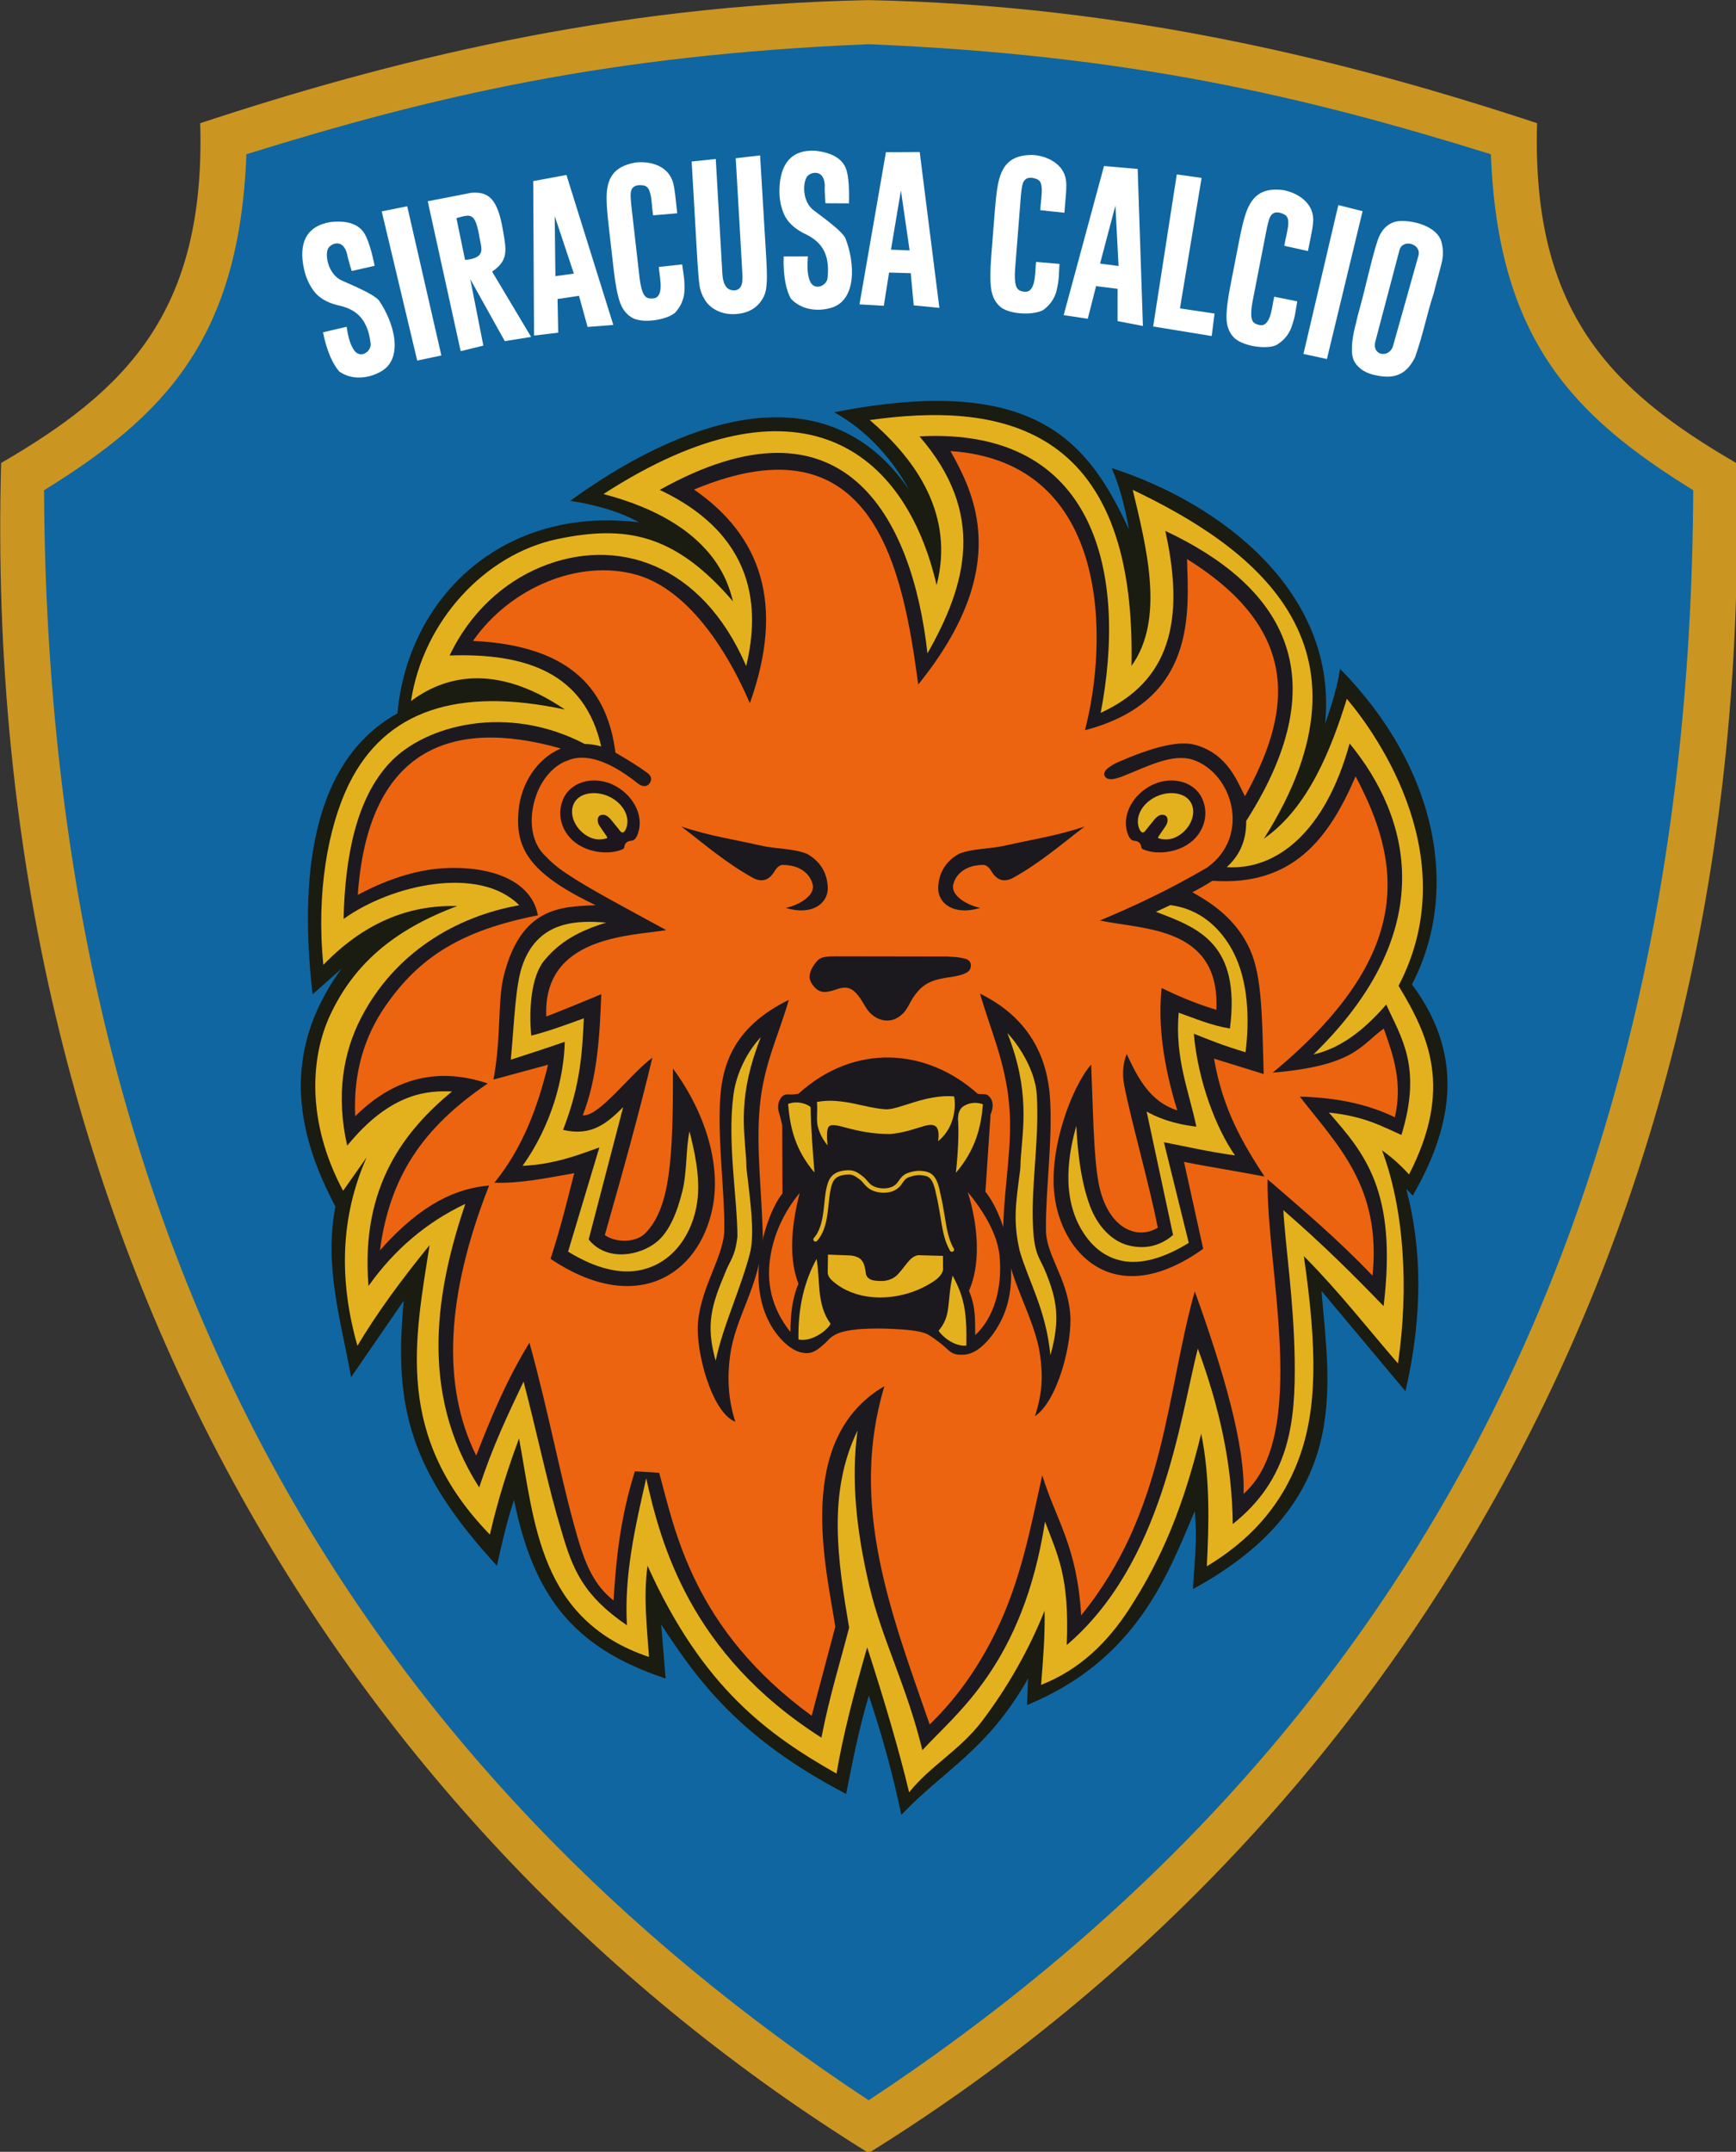 <?xml version="1.0" encoding="UTF-8" standalone="no"?>
<!-- Created with Inkscape (http://www.inkscape.org/) -->

<svg
   xmlns:dc="http://purl.org/dc/elements/1.1/"
   xmlns:cc="http://creativecommons.org/ns#"
   xmlns:rdf="http://www.w3.org/1999/02/22-rdf-syntax-ns#"
   xmlns:svg="http://www.w3.org/2000/svg"
   xmlns="http://www.w3.org/2000/svg"
   xmlns:sodipodi="http://sodipodi.sourceforge.net/DTD/sodipodi-0.dtd"
   xmlns:inkscape="http://www.inkscape.org/namespaces/inkscape"
   id="svg2"
   version="1.1"
   inkscape:version="0.91 r13725"
   width="322.814"
   height="400"
   viewBox="0 0 322.814 400"
   sodipodi:docname="siracusa calcio.svg">
  <rect x="0" y="0" width="322.814" height="400" fill="#333333" stroke="none"/>
  <defs
     id="defs6" />
  <sodipodi:namedview
     pagecolor="#ffffff"
     bordercolor="#666666"
     borderopacity="1"
     objecttolerance="10"
     gridtolerance="10"
     guidetolerance="10"
     inkscape:pageopacity="0"
     inkscape:pageshadow="2"
     inkscape:window-width="1600"
     inkscape:window-height="838"
     id="namedview4"
     showgrid="false"
     inkscape:zoom="1.6575"
     inkscape:cx="161.40691"
     inkscape:cy="200"
     inkscape:window-x="-8"
     inkscape:window-y="-8"
     inkscape:window-maximized="1"
     inkscape:current-layer="svg2"
     showguides="false"
     fit-margin-top="0"
     fit-margin-left="0"
     fit-margin-right="0"
     fit-margin-bottom="0" />
  <g
     id="g4457"
     transform="matrix(0.4,0,0,0.4,-78.073,-40.18)">
    <path
       sodipodi:nodetypes="ccccccc"
       inkscape:connector-curvature="0"
       id="path4259"
       d="m 195.71,315.598 c 57.912,-33.612 95.141,-69.941 92.545,-157.898 85.895,-28.359 190.023,-54.86 310.745,-57.2 120.722,2.34 224.85,28.84 310.745,57.2 -2.596,87.957 34.632,124.286 92.545,157.898 C 1012.537,680.555 838.135,952.689 599,1101 359.866,952.689 185.463,680.555 195.71,315.598 Z"
       style="fill:#cb9521;fill-opacity:1;fill-rule:evenodd;stroke:none;stroke-width:1px;stroke-linecap:butt;stroke-linejoin:miter;stroke-opacity:1" />
    <path
       style="fill:#1066a1;fill-opacity:1;fill-rule:evenodd;stroke:none;stroke-width:1px;stroke-linecap:butt;stroke-linejoin:miter;stroke-opacity:1"
       d="M 982.334,328.274 C 926.893,293.988 891.525,258.488 888.268,172.128 801.363,145.114 720.153,126.002 599,121 477.847,126.002 396.637,145.114 309.733,172.128 306.475,258.488 271.107,293.988 215.666,328.274 217.177,689.106 368.764,924.63 599,1076.5 829.237,924.63 980.824,689.106 982.334,328.274 Z"
       id="path4373"
       inkscape:connector-curvature="0"
       sodipodi:nodetypes="ccccccc" />
    <path
       style="fill:#1a1b11;fill-opacity:1;fill-rule:evenodd;stroke:none;stroke-width:1;stroke-linecap:butt;stroke-linejoin:miter;stroke-miterlimit:4;stroke-dasharray:none;stroke-opacity:1"
       d="m 340.484,562.553 c -4.71,-41.961 -5.518,-105.748 39.468,-130.562 4.81,-53.568 48.597,-96.581 112.271,-88.806 -9.391,-5.382 -22.356,-8.605 -31.983,-9.97 48.538,-35.277 117.542,-63.782 157.601,-5.073 -7.479,-13.788 -19.491,-27.747 -34.898,-36.089 94.919,-18.641 118.543,14.956 137.085,54.426 -1.861,-10.52 -4.4,-20.191 -8.037,-28.49 50.932,16.322 105.44,58.029 99.179,118.894 3.163,-8.81 5.711,-17.416 6.992,-25.599 45.701,46.528 55.822,103.617 33.401,146.671 26.337,35.149 17.15,68.91 0.379,98.127 l -3.036,-3.155 c 7.287,27.279 7.849,58.674 -0.356,94.054 l -39.035,-46.608 c 3.546,44.224 14.888,97.845 -59.754,138.558 0.447,-10.003 2.22,-22.5 0.824,-36.212 -12.687,29.972 -27.195,69.223 -77.955,90.097 l 0.507,-12.373 c -19.124,33.573 -38.451,41.939 -58.939,63.388 -4.015,-19.226 -9.166,-37.6 -15.116,-55.375 -4.863,16.231 -7.547,30.828 -10.558,45.67 -50.1,-26.132 -69.154,-53.091 -85.982,-78.748 l 2.074,25.107 c -43.27,-14.346 -61.44,-38.65 -70.476,-82.936 -3.253,9.581 -5.645,20.023 -7.945,30.557 -40.364,-44.041 -48.062,-73.469 -43.327,-123.192 l -24.482,35.53 c -4.562,-25.953 -12.664,-51.102 -7.285,-79.314 -15.677,-29.641 -27.701,-68.893 2.908,-110.573 z"
       id="path4375"
       inkscape:connector-curvature="0"
       sodipodi:nodetypes="ccccccccccccccccccccccccccccccc" />
    <path
       style="fill:#e4b11e;fill-opacity:1;fill-rule:evenodd;stroke:none;stroke-width:1px;stroke-linecap:butt;stroke-linejoin:miter;stroke-opacity:1"
       d="m 345.503,548.861 c -3.354,-33.133 2.066,-64.153 12.001,-84.231 16.788,-33.926 50.414,-45.157 100.332,-34.429 -29.3,-19.882 -53.388,-17.552 -71.587,-3.934 5.638,-37.228 34.454,-68.332 68.293,-75.352 31.486,-6.532 54.353,-2.536 81.4,29.02 -2.054,-7.628 -8.153,-36.238 -60.216,-49.893 90.736,-58.661 140.273,-20.864 154.862,42.341 8.444,-32.452 -9.393,-58.296 -31.099,-76.728 58.379,-8.16 124.144,-0.051 121.695,114.272 15.64,-21.767 6.973,-54.926 0.588,-81.839 53.831,25.685 118.686,70.884 60.996,162.077 20.725,-14.383 31.401,-42.023 38.535,-64.973 15.548,18.436 54.492,75.215 24.04,133.376 13.972,23.063 25.496,47.601 4.883,87.649 -3.498,-3.724 -7.257,-7.448 -12.559,-11.172 10.207,27.121 12.581,63.65 7.42,99.049 -14.417,-16.614 -26.934,-32.911 -43.779,-49.93 6.316,43.593 6.235,71.236 -2.374,94.34 -8.442,22.656 -23.533,38.288 -42.723,49.838 0.974,-18.84 1.619,-41.104 -2.614,-61.657 -8.131,33.41 -18.038,57.732 -33.497,81.535 -10.106,15.561 -23.077,28.243 -40.932,35.225 0.93,-11.69 1.885,-23.393 1.618,-34.484 -6.951,17.554 -17.219,35.791 -29.227,51.523 -10.294,13.486 -24.17,20.755 -33.725,32.93 -4.834,-20.135 -11.617,-42.997 -19.518,-67.424 -5.996,20.811 -11.301,40.932 -14.248,58.693 -31.536,-17.901 -62.223,-39.715 -87.863,-96.605 -1.958,14.569 -0.265,28.408 0.685,42.395 -51.206,-17.211 -53.147,-62.652 -60.413,-101.555 -5.039,13.595 -9.74,28.035 -13.557,44.687 -44.337,-45.647 -35.015,-90.046 -28.029,-134.5 -13.195,16.162 -24.642,31.825 -33.541,46.76 -8.715,-30.669 -7.913,-59.939 4.253,-87.537 l -10.916,15.512 c -17.17,-32.169 -15.156,-62.091 -6.008,-81.684 10.782,-23.091 28.967,-39.437 59.083,-50.642 -23.202,-0.681 -43.972,8.369 -62.261,27.344 z"
       id="path4377"
       inkscape:connector-curvature="0"
       sodipodi:nodetypes="csccscccccccccccccsccsccscccccccccccscc" />
    <path
       style="fill:#1c1a1f;fill-opacity:1;fill-rule:evenodd;stroke:none;stroke-width:1px;stroke-linecap:butt;stroke-linejoin:miter;stroke-opacity:1"
       d="m 404.189,405.077 c 9.414,-19.799 24.901,-33.856 42.376,-41.094 34.831,-14.427 74.757,-2.133 95.526,46.026 4.877,-21.07 8.571,-58.857 -40.22,-81.891 84.849,-47.428 117.266,11.507 124.468,75.958 18.333,-32.198 27.272,-65.074 -3.706,-100.837 82.775,-4.442 96.533,64.688 84.234,128.501 28.222,-13.063 40.678,-37.175 30.029,-84.589 53.312,25.084 81.457,66.229 37.638,134.783 0.049,10.238 -3.743,16.634 -9.067,21.499 22.881,1.499 45.787,-16.037 57.128,-57.483 28.185,34.318 42.483,86.778 -16.806,144.524 12.584,-2.839 23.647,-11.379 33.837,-23.196 6.729,15.099 16.854,28.778 7.058,60.609 -9.281,-4.076 -17.019,-8.626 -33.728,-10.416 16.583,19.058 31.914,36.371 25.438,89.971 -13.679,-14.174 -28.176,-28.654 -46.603,-44.608 0.998,17.296 4.825,41.766 5.264,69.043 0.479,29.752 -2.429,55.897 -28.787,76.83 -0.291,-27.791 -6.053,-53.77 -16.24,-81.564 -8.576,34.052 -16.586,99.997 -60.943,137.793 1.35,-32.149 -4.327,-41.839 -10.089,-57.36 -10.3,66.401 -41.461,89.177 -57.012,106.219 -7.324,-30.101 -18.833,-51.532 -24.687,-76.368 -5.943,-25.216 -8.605,-49.539 -5.451,-72.196 -14.064,28.998 -9.214,60.289 -3.924,91.632 -4.342,16.78 -9.066,31.651 -12.875,51.1 -61.131,-38.826 -74.778,-90.442 -81.448,-120.544 -5.076,22.399 -10.311,44.768 -8.965,68.334 -20.334,-13.89 -25.239,-25.828 -30.566,-44.307 -6.181,-20.419 -10.799,-43.384 -17.488,-68.948 -7.256,15.236 -14.521,30.447 -20.607,49.192 -28.989,-45.074 -19.309,-93.633 -6.492,-131.772 -17.894,8.486 -32.935,21.144 -44.994,38.16 -3.825,-46.629 17.12,-72.406 38.825,-90.414 -10.493,-0.32 -28.005,-0.193 -48.733,25.215 -5.277,-23.48 -1.878,-43.239 6.422,-59.34 15.58,-30.225 44.053,-47.221 73.572,-52.406 -18.393,-18.558 -59.138,-9.815 -81.679,6.384 0.708,-29.36 6.016,-56.24 21.647,-72.768 16.47,-17.415 54.501,-27.376 90.487,-8.552 2.356,0.052 4.373,0.21 7.623,1.124 -7.608,-34.014 -34.774,-43.476 -70.46,-42.244 z"
       id="path4379"
       inkscape:connector-curvature="0"
       sodipodi:nodetypes="cscccccccccccccccscccccsccccccccccccsccsccc" />
    <path
       style="fill:#ec6410;fill-opacity:1;fill-rule:evenodd;stroke:none;stroke-width:1px;stroke-linecap:butt;stroke-linejoin:miter;stroke-opacity:1"
       d="m 361.512,516.314 c 4.638,-66.244 41.656,-82.986 94.418,-68.021 -11.219,4.723 -18.51,16.419 -19.668,28.694 -1.62,17.171 4.224,29.06 35.857,44.136 -16.305,0.644 -34.615,0.862 -42.723,32.688 -2.944,11.555 -1.151,29.031 -4.824,48.341 l 25.38,-6.881 c -4.903,20.067 -11.999,38.974 -24.937,54.787 11.385,0.499 24.333,-2.13 37.108,-4.413 -3.195,12.522 -6.078,24.545 -10.999,39.829 39.492,26.464 68.856,7.881 75.297,-23.62 3.892,-19.034 -2.476,-43.195 -18.403,-64.849 0.124,42.229 -1.336,64.921 -12.9,76.603 -4.211,4.254 -13.318,4.603 -18.768,0.814 8.214,-28.841 16.08,-57.128 22.115,-82.484 -10.669,7.997 -24.77,27.557 -32.377,26.831 6.969,-17.74 7.92,-38.085 8.612,-56.293 -9.842,4.112 -18.747,7.756 -25.569,10.358 -1.619,-37.415 39.143,-37.397 55.774,-40.132 -19.496,-10.651 -36.046,-19.308 -46.799,-26.568 -3.895,-2.63 -6.848,-5.151 -9.072,-7.579 -8.256,-7.461 -8.01,-20.52 -3.83,-30.426 2.79,-6.539 7.84,-12.232 13.991,-14.314 6.18,-2.551 15.554,-1.85 29.511,8.411 2.613,1.806 4.475,4.301 7.173,3.323 1.207,-0.532 1.926,-1.822 2.019,-3.149 -0.178,-1.603 -1.128,-2.319 -2.301,-3.144 -3.721,-2.716 -8.064,-5.409 -14.304,-9.058 -3.577,-27.622 -18.991,-49.685 -66.23,-51.907 17.373,-24.867 49.368,-38.212 75.944,-30.75 21.015,5.9 39.526,29.115 52.778,59.683 16.518,-46.233 5,-77.826 -25.947,-99.272 84.198,-35.166 97.135,38.11 104.215,90.598 44.115,-54.53 25.78,-89.086 14.982,-108.487 75.285,5.087 73.178,89.143 62.519,129.728 52.047,-13.561 48.17,-54.913 47.45,-79.532 55.89,34.731 46.897,73.96 26.951,110.22 -3.305,-5.953 -7.643,-19.606 -23.158,-23.878 -7.041,-1.939 -17.583,0.621 -30.188,5.637 -4.309,1.933 -7.237,2.679 -10.564,5.323 -1.266,1.152 -1.971,2.429 -1.275,3.622 1.631,2.68 6.169,0.895 9.444,-0.436 10.312,-4.077 21.898,-10.189 31.289,-7.305 18.745,6.106 27.401,35.46 6.852,50.19 -17.361,10.201 -34.777,18.338 -49.885,24.596 20.263,4.318 55.999,2.641 54.183,41.522 -10.949,-3.378 -18.407,-6.757 -25.45,-10.135 -1.744,16.534 0.651,35.465 7.279,56.845 -12.589,-3.988 -18.278,-14.877 -23.515,-26.216 -1.494,3.666 -2.275,8.696 -1.184,14.406 3.105,16.254 11.568,45.591 15.641,66.359 -10.628,6.267 -23.955,-0.826 -27.609,-21.285 -2.314,-12.951 -2.456,-33.41 -3.372,-54.566 -9.307,10.693 -20.454,40.838 -16.74,63.029 4.471,26.711 29.12,50.903 68.821,22.622 l -8.917,-40.414 c 10.674,2.188 24.637,4.329 37.417,6.817 -10.36,-15.814 -19.417,-31.382 -23.471,-54.797 l 23.09,7.157 c -0.803,-31.365 -1.048,-47.622 -7.369,-59.97 -6.767,-13.22 -18.009,-20.157 -25.786,-24.5 2.407,-1.244 6.045,-3.224 9.319,-5.335 37.011,2.597 53.955,-19.12 66.572,-48.518 21.182,39.95 28.369,82.347 -38.557,137.701 38.26,-3.323 40.697,-12.617 51.636,-20.493 4.516,12.568 8.842,25.215 5.17,41.23 -12.473,-6.128 -27.289,-9.21 -44.167,-9.611 17.263,22.4 38.016,41.698 33.779,83.209 -16.261,-17.069 -32.521,-30.722 -48.782,-44.796 -0.734,40.486 19.65,119.134 -11.176,146.169 0.848,-22.205 -9.321,-57.094 -22.674,-94.116 -13.498,48.093 -13.513,102.261 -52.807,150.587 -1.95,-32.49 -11.721,-44.216 -18.093,-65.098 -5.345,23.871 -9.844,48.613 -21.435,72.433 -7.641,15.702 -17.653,30.598 -30.905,43.37 C 609.66,850.745 589.619,799.945 606.331,744.632 564.116,769.275 579.358,829.369 583.494,856.427 L 572.516,897.807 C 517.234,857.53 508.939,811.482 501.636,784.886 l -11.301,-0.7 c -7.105,22.441 -8.83,42.448 -9.931,60.062 -10.493,-8.337 -14.07,-19.488 -18.588,-35.983 -6.517,-23.797 -11.801,-52.256 -20.502,-83.848 -10.993,17.95 -18.017,35.239 -24.755,52.48 -15.967,-32.223 -14.279,-73.896 6.011,-125.524 -14.93,1.361 -31.11,7.983 -50.765,30.124 4.59,-34.05 19.593,-56.796 50.135,-77.532 -22.511,-7.563 -43.145,-3.096 -61.618,15.226 -0.977,-20.244 4.398,-37.132 13.757,-50.801 16.011,-23.384 35.892,-35.644 71.161,-42.562 -2.707,-15.115 -19.86,-22.897 -42.647,-21.955 -11.701,0.484 -25.485,4.127 -41.08,12.44 z"
       id="path4381"
       inkscape:connector-curvature="0"
       sodipodi:nodetypes="ccscscccccscsccccccscccccccccscccccccscccccccccccscscscccccscccccccccccccscccccccsccccccscsc" />
    <path
       style="fill:#e4b11e;fill-opacity:1;fill-rule:evenodd;stroke:none;stroke-width:1px;stroke-linecap:butt;stroke-linejoin:miter;stroke-opacity:1"
       d="m 477.015,529.191 c -12.47,-0.943 -30.884,-1.43 -38.604,18.852 -3.639,9.56 -3.949,25.175 -5.757,44.859 7.832,-2.543 15.088,-4.839 25.075,-8.305 -0.364,16.657 -6.043,38.63 -19.611,57.652 14.467,-0.724 25.045,-4.69 35.706,-8.587 L 459.274,682.123 c 13.799,8.428 24.967,10.431 33.829,8.519 15.53,-3.349 24.173,-17.442 26.173,-31.456 1.724,-12.08 -1.611,-24.973 -3.545,-32.995 -1.786,8.162 -1.063,18.629 -3.336,27.874 -2.38,9.683 -5.996,18.63 -11.803,23.443 -7.874,6.525 -23.29,9.447 -31.749,-1.057 l 16.037,-61.491 c -7.527,7.467 -14.672,13.694 -27.947,10.573 8.398,-21.599 8.869,-36.591 9.67,-51.859 -8.459,3.091 -16.94,6.212 -24.448,8.034 -1.111,-11.49 -0.258,-27.238 6.035,-34.883 7.454,-9.055 16.629,-13.898 28.826,-17.634 z"
       id="path4383"
       inkscape:connector-curvature="0"
       sodipodi:nodetypes="cscccccsscsscccccsc" />
    <path
       style="fill:#e4b11e;fill-opacity:1;fill-rule:evenodd;stroke:none;stroke-width:1px;stroke-linecap:butt;stroke-linejoin:miter;stroke-opacity:1"
       d="m 732.541,524.193 6.704,-3.108 c 13.612,1.718 22.465,10.217 27.872,19.274 9.115,15.269 8.79,35.641 7.089,49.081 -9.707,-2.869 -16.915,-5.739 -24.04,-8.608 1.954,22.229 10.415,44.075 19.152,56.561 -12.871,-1.776 -22.24,-4.052 -33.054,-6.121 l 11.547,46.756 c -11.854,7.401 -22.463,9.935 -30.431,8.458 -8.87,-1.644 -14.684,-7.101 -18.698,-13.384 -10.731,-16.797 -6.42,-37.84 -3.13,-49.449 0.454,9.801 1.779,25.201 6.41,37.41 3.408,8.985 9.843,16.117 17.802,18.139 5.697,1.447 13.474,1.47 20.76,-4.816 l -12.282,-57.37 c 8.646,4.845 17.659,6.386 23.116,7.011 -3.593,-16.99 -10.035,-31.765 -8.224,-52.958 7.686,2.711 14.914,5.879 23.828,7.361 5.079,-39.592 -14.735,-46.802 -34.421,-54.237 z"
       id="path4385"
       inkscape:connector-curvature="0"
       sodipodi:nodetypes="ccscccccsscsscccccc" />
    <path
       transform="matrix(0.873,0.488,-0.419,0.908,0,0)"
       style="fill:#1e161f;fill-opacity:1;stroke:none;stroke-width:1.225;stroke-miterlimit:4;stroke-dasharray:none;stroke-opacity:1"
       d="m 652.817,187.705 c 2.7e-4,0.632 -0.1,1.147 -0.272,1.604 -0.358,1.159 -1.132,1.484 -1.767,1.976 -1.243,0.963 -1.307,1.986 -1.343,2.322 -0.12,1.127 0.649,1.766 -0.083,2.684 -0.473,0.555 -0.987,1.091 -1.537,1.604 -3.994,3.727 -9.881,6.268 -15.786,6.617 -10.434,0.616 -17.909,-6.641 -17.647,-15.855 0.254,-8.934 9.329,-16.472 19.733,-16.472 10.404,0 18.696,6.604 18.7,15.522 z"
       id="path4387"
       inkscape:connector-curvature="0"
       sodipodi:nodetypes="scsscsssss" />
    <path
       sodipodi:nodetypes="cccccssssccccc"
       inkscape:connector-curvature="0"
       id="path4389"
       d="m 476.363,479.191 c -1.661,-0.388 -3.428,0.257 -3.32,2.529 0.08,1.633 0.877,2.582 1.816,3.952 l 2.238,3.262 c 0.625,1.074 0.489,0.965 -0.431,1.241 -2.062,0.528 -4.75,0.57 -7.3,-0.612 -6.397,-2.964 -10.095,-10.498 -7.3,-15.885 2.709,-5.223 10.878,-5.963 17.081,-2.643 6.203,3.321 9.375,9.768 6.824,15.064 l -2e-5,0 c -0.181,0.375 -0.388,0.649 -0.621,0.865 -0.788,0.853 -1.774,0.042 -2.458,-1.07 l -2.932,-3.623 c -1.246,-1.577 -2.132,-2.532 -3.597,-3.08 z"
       style="fill:#e4b11e;fill-opacity:1;stroke:none;stroke-width:0.818;stroke-miterlimit:4;stroke-dasharray:none;stroke-opacity:1" />
    <path
       sodipodi:nodetypes="scsscsssss"
       inkscape:connector-curvature="0"
       id="path4391"
       d="m 719.902,489.025 c 0.265,0.574 0.568,0.992 0.909,1.323 0.798,0.878 1.61,0.795 2.37,0.931 1.488,0.268 1.973,1.165 2.145,1.453 0.578,0.965 0.174,1.92 1.197,2.396 0.646,0.273 1.319,0.509 2.013,0.706 5.048,1.435 11.252,0.868 16.552,-1.697 9.365,-4.533 12.848,-14.769 8.757,-23.007 -3.967,-7.987 -15.047,-10.402 -24.128,-5.325 -9.081,5.078 -13.55,15.121 -9.815,23.219 z"
       style="fill:#1e161f;fill-opacity:1;stroke:none;stroke-width:1.223;stroke-miterlimit:4;stroke-dasharray:none;stroke-opacity:1" />
    <path
       style="fill:#e4b11e;fill-opacity:1;stroke:none;stroke-width:0.818;stroke-miterlimit:4;stroke-dasharray:none;stroke-opacity:1"
       d="m 734.647,479.191 c 1.661,-0.388 3.428,0.257 3.32,2.529 -0.08,1.633 -0.877,2.582 -1.816,3.952 l -2.238,3.262 c -0.625,1.074 -0.489,0.965 0.431,1.241 2.062,0.528 4.75,0.57 7.3,-0.612 6.397,-2.964 10.095,-10.498 7.3,-15.885 -2.709,-5.223 -10.878,-5.963 -17.081,-2.643 -6.203,3.321 -9.375,9.768 -6.824,15.064 l 2e-5,0 c 0.181,0.375 0.388,0.649 0.621,0.865 0.788,0.853 1.774,0.042 2.458,-1.07 l 2.932,-3.623 c 1.246,-1.577 2.132,-2.532 3.597,-3.08 z"
       id="path4393"
       inkscape:connector-curvature="0"
       sodipodi:nodetypes="cccccssssccccc" />
    <path
       style="fill:#1b191e;fill-opacity:1;fill-rule:evenodd;stroke:none;stroke-width:1px;stroke-linecap:butt;stroke-linejoin:miter;stroke-opacity:1"
       d="m 511.927,484.555 c 13.044,4.405 24.931,6.079 36.374,8.734 8.046,1.867 14.899,1.25 21.959,3.905 6.584,3.654 9.516,9.33 9.74,15.681 0.26,7.38 -7.306,13.276 -19.57,9.488 5.812,-1.157 12.79,-5.221 12.69,-9.797 -0.061,-2.77 -3.073,-10.192 -14.31,-10.187 -2.525,0.491 -3.304,2.827 -4.547,4.416 -1.852,2.367 -4.671,3.82 -8.848,1.742 -12.875,-7.138 -22.749,-15.776 -33.488,-23.981 z"
       id="path4395"
       inkscape:connector-curvature="0"
       sodipodi:nodetypes="cscscscscc" />
    <path
       sodipodi:nodetypes="cscscscscc"
       inkscape:connector-curvature="0"
       id="path4397"
       d="m 699.403,484.555 c -13.044,4.405 -24.931,6.079 -36.374,8.734 -8.046,1.867 -14.899,1.25 -21.959,3.905 -6.584,3.654 -9.516,9.33 -9.74,15.681 -0.26,7.38 7.306,13.276 19.57,9.488 -5.812,-1.157 -12.79,-5.221 -12.69,-9.797 0.061,-2.77 3.073,-10.192 14.31,-10.187 2.525,0.491 3.304,2.827 4.547,4.416 1.852,2.367 4.671,3.82 8.848,1.742 12.875,-7.138 22.749,-15.776 33.488,-23.981 z"
       style="fill:#1b191e;fill-opacity:1;fill-rule:evenodd;stroke:none;stroke-width:1px;stroke-linecap:butt;stroke-linejoin:miter;stroke-opacity:1" />
    <path
       style="fill:#1b191e;fill-opacity:1;fill-rule:evenodd;stroke:none;stroke-width:1px;stroke-linecap:butt;stroke-linejoin:miter;stroke-opacity:1"
       d="m 583.473,544.866 51.867,0.083 c 2.386,0.127 6.51,0.303 8.891,1.196 2.74,0.695 2.725,3.889 1.533,5.32 -0.955,1.09 -2.987,2.038 -6.816,2.737 -6.122,1.018 -12.523,1.393 -17.284,7.195 -3.385,3.85 -4.241,7.913 -7.038,10.332 -5.407,5.162 -12.092,2.993 -15.75,-1.428 -1.699,-2.141 -2.859,-4.864 -4.738,-7.167 -5.498,-7.161 -9.713,-1.794 -15.569,-1.692 -1.767,-0.005 -3.307,-0.629 -4.891,-2.403 -1.363,-1.539 -1.99,-2.909 -2.131,-4.154 -0.262,-2.316 1.353,-5.282 2.848,-7.038 1.274,-1.79 2.454,-3.058 9.076,-2.982 z"
       id="path4399"
       inkscape:connector-curvature="0"
       sodipodi:nodetypes="cccccccccccsccc" />
    <path
       style="fill:#1b191e;fill-opacity:1;fill-rule:evenodd;stroke:none;stroke-width:1px;stroke-linecap:butt;stroke-linejoin:miter;stroke-opacity:1"
       d="m 537.011,761.153 c -10.947,-4.202 -18.529,-32.76 -17.351,-46.149 1.505,-17.112 12.601,-31.599 12.235,-43.854 0.172,-17.125 -3.127,-40.599 -1.913,-60.161 1.106,-17.82 7.93,-34.122 31.904,-45.868 -4.827,16.792 -11.711,29.924 -13.517,49.721 -1.753,19.221 0.989,39.597 1.459,60.706 -1.558,23.274 -12.764,36.286 -15.267,55.104 -1.303,9.798 -0.972,19.88 2.45,30.5 z"
       id="path4401"
       inkscape:connector-curvature="0"
       sodipodi:nodetypes="cscscscsc" />
    <path
       style="fill:#e4b11e;fill-opacity:1;fill-rule:evenodd;stroke:none;stroke-width:1px;stroke-linecap:butt;stroke-linejoin:miter;stroke-opacity:1"
       d="m 527.889,732.847 c -4.776,-16.963 -1.804,-26.039 4.305,-40.681 2.587,-6.621 4.686,-7.419 5.809,-17.136 -0.051,-17.934 -4.777,-43.586 -1.86,-65.76 1.455,-11.062 7.213,-21.037 12.719,-26.814 -10.71,27.13 -7.767,42.242 -6.807,56.875 0.101,1.539 0.04,3.082 0.219,4.613 1.888,16.226 3.603,28.412 1.795,37.907 -4.158,16.808 -12.886,34.779 -16.179,50.995 z"
       id="path4403"
       inkscape:connector-curvature="0"
       sodipodi:nodetypes="cccscsscc" />
    <path
       sodipodi:nodetypes="cscscscsc"
       inkscape:connector-curvature="0"
       id="path4405"
       d="m 676.304,758.578 c 10.625,-7.1 17.563,-34.37 16.386,-47.758 -1.505,-17.112 -11.635,-27.414 -11.269,-39.669 -0.172,-17.125 3.127,-40.599 1.913,-60.161 -1.106,-17.82 -8.574,-37.019 -32.548,-48.765 4.827,16.792 11.711,31.533 13.517,51.33 1.753,19.221 -2.277,36.7 -2.747,57.809 1.558,23.274 14.696,40.471 17.198,59.289 1.303,9.798 0.972,17.305 -2.45,27.925 z"
       style="fill:#1b191e;fill-opacity:1;fill-rule:evenodd;stroke:none;stroke-width:1px;stroke-linecap:butt;stroke-linejoin:miter;stroke-opacity:1" />
    <path
       sodipodi:nodetypes="cccscsscc"
       inkscape:connector-curvature="0"
       id="path4407"
       d="m 683.494,730.271 c 4.776,-16.963 2.848,-26.039 -1.974,-38.106 -2.587,-6.621 -4.686,-7.419 -5.809,-17.136 -1.88,-21.153 2.768,-42.942 1.46,-65.76 -0.638,-11.139 -8.178,-22.969 -13.684,-28.746 10.71,27.13 7.123,44.496 6.164,59.129 -0.101,1.539 -0.013,3.085 -0.219,4.613 -2.099,15.592 -3.332,24.073 -0.185,37.585 4.158,14.232 12.242,27.374 14.247,48.42 z"
       style="fill:#e4b11e;fill-opacity:1;fill-rule:evenodd;stroke:none;stroke-width:1px;stroke-linecap:butt;stroke-linejoin:miter;stroke-opacity:1" />
    <path
       style="fill:#1b191e;fill-opacity:1;fill-rule:evenodd;stroke:none;stroke-width:1px;stroke-linecap:butt;stroke-linejoin:miter;stroke-opacity:1"
       d="m 566.39,608.722 c -3.204,0.61 -3.719,0.26 -5.471,0.334 -2.522,0.106 -4.068,3.242 -4.02,5.931 0.036,2.042 0.837,3.233 1.925,8.411 l 0.111,31.716 c -7.708,9.071 -20.996,47.683 0.687,69.039 2.718,2.545 5.513,4.377 8.458,4.904 2.68,0.48 4.584,0.33 7.569,-1.795 1.232,-0.914 3.253,-2.659 4.36,-3.866 3.665,-4.24 9.938,-4.74 14.758,-5.279 6.054,-0.378 11.028,-0.345 15.43,-0.087 10.182,0.472 14.485,1.37 16.978,2.942 3.183,2.007 5.908,4.146 8.927,6.942 2.434,2.222 4.462,2.103 6.522,2.115 4.878,0.026 9.098,-3.429 12.512,-7.485 3.211,-3.868 5.767,-8.459 7.303,-12.681 7.542,-20.741 -1.583,-46.523 -9.158,-55.575 l 2.41,-35.938 c 1.302,-2.958 1.683,-6.834 -1.461,-9.023 -0.909,-0.633 -2.62,-0.211 -4.565,-0.601 -23.792,-21.292 -57.35,-23.581 -83.277,-0.003 z"
       id="path4409"
       inkscape:connector-curvature="0"
       sodipodi:nodetypes="csscccsccccscscsccsccc" />
    <path
       style="fill:#ec6410;fill-opacity:1;fill-rule:evenodd;stroke:none;stroke-width:1px;stroke-linecap:butt;stroke-linejoin:miter;stroke-opacity:1"
       d="m 566.942,654.838 c -6.492,7.868 -11.467,17.422 -13.465,28.57 -2.273,12.678 0.212,24.79 9.163,36.08 0.076,-7.478 0.569,-14.956 3.729,-22.434 -4.117,-10.678 -3.897,-24.773 0.574,-42.216 z"
       id="path4411"
       inkscape:connector-curvature="0"
       sodipodi:nodetypes="csccc" />
    <path
       style="fill:#e4b11e;fill-opacity:1;fill-rule:evenodd;stroke:none;stroke-width:1px;stroke-linecap:butt;stroke-linejoin:miter;stroke-opacity:1"
       d="m 566.376,722.914 c -0.282,-14.975 2.815,-27.206 8.418,-37.4 1.765,9.774 -0.143,21.109 6.486,30.085 -1.134,2.74 -8.583,8.688 -14.905,7.314 z"
       id="path4413"
       inkscape:connector-curvature="0"
       sodipodi:nodetypes="cccc" />
    <path
       style="fill:#e4b11e;fill-opacity:1;fill-rule:evenodd;stroke:none;stroke-width:1px;stroke-linecap:butt;stroke-linejoin:miter;stroke-opacity:1"
       d="m 572.034,614.993 c -1.026,-1.181 -5.779,-3.312 -10.488,-1.518 0.911,10.488 3.011,21.028 12.283,31.879 -0.843,-10.243 -1.671,-20.478 -1.794,-30.361 z"
       id="path4415"
       inkscape:connector-curvature="0"
       sodipodi:nodetypes="cccc" />
    <path
       sodipodi:nodetypes="csccc"
       inkscape:connector-curvature="0"
       id="path4417"
       d="m 645.081,654.406 c 7.281,8.839 13.753,19.32 14.768,29.684 1.447,14.774 -2.557,28.706 -11.301,36.823 -0.076,-7.478 0.245,-13.124 -2.914,-20.601 5.238,-11.574 4.704,-29.09 -0.553,-45.905 z"
       style="fill:#ec6410;fill-opacity:1;fill-rule:evenodd;stroke:none;stroke-width:1px;stroke-linecap:butt;stroke-linejoin:miter;stroke-opacity:1" />
    <path
       sodipodi:nodetypes="cccc"
       inkscape:connector-curvature="0"
       id="path4419"
       d="m 644.405,725.764 c 0.282,-14.975 -0.779,-22.32 -6.383,-32.514 -2.783,12.827 -0.443,18.387 -6.486,25.607 1.416,2.458 7.304,7.525 12.869,6.907 z"
       style="fill:#e4b11e;fill-opacity:1;fill-rule:evenodd;stroke:none;stroke-width:1px;stroke-linecap:butt;stroke-linejoin:miter;stroke-opacity:1" />
    <path
       sodipodi:nodetypes="csccssc"
       inkscape:connector-curvature="0"
       id="path4421"
       d="m 642.181,615.289 c 0.207,-0.239 0.559,-0.528 1.028,-0.823 1.852,-1.166 5.171,-2.245 8.929,-0.813 -0.911,10.488 -3.306,20.969 -12.578,31.82 0.969,-9.07 1.458,-18.136 0.985,-25.033 -0.025,-0.365 0.068,-0.804 0.088,-1.284 0.076,-1.828 1.148,-3.515 1.548,-3.867 z"
       style="fill:#e4b11e;fill-opacity:1;fill-rule:evenodd;stroke:none;stroke-width:1px;stroke-linecap:butt;stroke-linejoin:miter;stroke-opacity:1" />
    <path
       style="fill:#e4b11e;fill-opacity:1;fill-rule:evenodd;stroke:none;stroke-width:1px;stroke-linecap:butt;stroke-linejoin:miter;stroke-opacity:1"
       d="m 579.899,632.752 c -2.055,-2.536 -3.68,-5.407 -4.545,-8.874 -0.793,-3.176 0.039,-6.941 -0.39,-11.315 7.533,-1.461 15.027,0.232 21.623,1.708 3.792,0.849 7.29,1.534 10.323,1.691 6.199,0.321 18.318,-7.076 31.76,-6.001 0.705,2.298 1.42,13.653 -7.358,20.816 0.435,-3.375 0.216,-5.903 -1.278,-6.979 -3.165,-2.279 -9.658,2.65 -21.064,3.659 -8.08,-0.019 -14.336,-1.274 -20.893,-3.064 -3.385,-0.924 -6.103,-1.554 -7.341,-0.63 -1.474,1.1 -1.177,5.527 -0.838,8.987 z"
       id="path4423"
       inkscape:connector-curvature="0"
       sodipodi:nodetypes="cscssccscssc" />
    <path
       style="color:#000000;font-style:normal;font-variant:normal;font-weight:normal;font-stretch:normal;font-size:medium;line-height:normal;font-family:sans-serif;text-indent:0;text-align:start;text-decoration:none;text-decoration-line:none;text-decoration-style:solid;text-decoration-color:#000000;letter-spacing:normal;word-spacing:normal;text-transform:none;direction:ltr;block-progression:tb;writing-mode:lr-tb;baseline-shift:baseline;text-anchor:start;white-space:normal;clip-rule:nonzero;display:inline;overflow:visible;visibility:visible;opacity:1;isolation:auto;mix-blend-mode:normal;color-interpolation:sRGB;color-interpolation-filters:linearRGB;solid-color:#000000;solid-opacity:1;fill:#e4b11e;fill-opacity:1;fill-rule:evenodd;stroke:none;stroke-width:2;stroke-linecap:round;stroke-linejoin:miter;stroke-miterlimit:4;stroke-dasharray:none;stroke-dashoffset:0;stroke-opacity:1;color-rendering:auto;image-rendering:auto;shape-rendering:auto;text-rendering:auto;enable-background:accumulate"
       d="m 588.896,644.307 c -1.875,0.125 -3.579,0.458 -5.041,1.217 -1.462,0.759 -2.653,1.973 -3.393,3.664 -1.621,3.709 -1.787,8.687 -2.396,13.604 -0.609,4.916 -1.633,9.698 -4.51,12.961 a 1,1 0 1 0 1.5,1.322 c 3.352,-3.802 4.372,-9.015 4.994,-14.037 0.623,-5.022 0.879,-9.925 2.244,-13.049 0.573,-1.311 1.378,-2.116 2.482,-2.689 1.104,-0.573 2.537,-0.882 4.252,-0.996 1.239,-0.083 2.048,0.041 2.941,0.424 0.893,0.383 1.892,1.072 3.291,2.16 0.707,0.55 1.932,2.335 3.518,3.605 1.825,1.462 4.334,2.15 6.803,2.221 2.453,0.07 4.887,-0.466 6.617,-1.795 1.368,-0.881 2.099,-2.139 2.844,-3.16 0.755,-1.035 1.47,-1.85 2.871,-2.312 1.914,-0.631 3.711,-1.079 5.9,-0.807 1.584,0.197 2.703,0.402 3.727,1.453 1.024,1.051 2.035,3.151 2.807,7.314 l 0.006,0.031 0.008,0.029 c 0.888,3.534 1.482,7.468 2.049,10.6 0.886,5.557 1.736,11.039 4.438,15.611 a 1,1 0 1 0 1.721,-1.018 c -2.437,-4.125 -3.301,-9.364 -4.188,-14.928 l 0,-0.012 -0.002,-0.01 c -0.556,-3.072 -1.154,-7.037 -2.07,-10.695 -0.805,-4.327 -1.87,-6.813 -3.336,-8.318 -1.469,-1.509 -3.259,-1.837 -4.912,-2.043 -2.597,-0.323 -4.77,0.23 -6.773,0.891 -1.911,0.63 -3.032,1.898 -3.861,3.035 -0.83,1.137 -1.433,2.115 -2.336,2.684 l -0.041,0.027 -0.039,0.029 c -1.181,0.918 -3.251,1.453 -5.371,1.393 -2.12,-0.06 -4.264,-0.703 -5.609,-1.781 -1.219,-0.977 -2.275,-2.64 -3.539,-3.623 -1.435,-1.116 -2.548,-1.913 -3.73,-2.42 -1.182,-0.507 -2.413,-0.679 -3.863,-0.582 z"
       id="path4425"
       inkscape:connector-curvature="0" />
    <path
       style="fill:#e4b11e;fill-opacity:1;fill-rule:evenodd;stroke:none;stroke-width:1px;stroke-linecap:butt;stroke-linejoin:round;stroke-opacity:1"
       d="m 580.087,683.492 -0.11,8.339 c 0.045,1.693 1.212,3.004 2.416,4.055 11.964,10.394 31.862,9.381 45.598,0.804 2.351,-1.383 5.234,-3.49 5.603,-6.382 l -0.049,-6.221 -11.578,-0.331 c -3.927,0.792 -5.345,4.575 -9.461,8.979 -2.222,2.377 -5.453,3.051 -7.601,3.026 -4.011,-0.045 -6.245,-0.513 -7.158,-3.138 -0.681,-5.935 -1.935,-8.051 -7.073,-8.735 z"
       id="path4427"
       inkscape:connector-curvature="0"
       sodipodi:nodetypes="cccccccssccc" />
    <path
       inkscape:connector-curvature="0"
       id="path4429"
       style="font-style:normal;font-variant:normal;font-weight:normal;font-stretch:condensed;font-size:medium;line-height:125%;font-family:Impact;-inkscape-font-specification:'Impact Condensed';letter-spacing:0px;word-spacing:0px;fill:#ffffff;fill-opacity:1;stroke:none;stroke-width:1;stroke-linecap:butt;stroke-linejoin:round;stroke-miterlimit:4;stroke-dasharray:none;stroke-opacity:1"
       d="m 369.339,223.977 -10.653,2.415 c -0.704,-2.109 -1.277,-4.343 -1.808,-6.242 -1.607,-10.135 -8.872,-6.307 -9.462,-3.456 -1.012,3.246 0.609,11.618 6.981,14.253 7.433,3.267 14.734,6.515 16.915,9.08 7.156,10.313 11.868,27.319 0.611,33.274 -5.683,3.116 -13.26,3.885 -19.031,-0.208 -2.806,-3.204 -5.702,-9 -7.556,-18.214 l 10.985,-2.581 c 0.919,5.913 1.834,8.161 3.009,10.201 2.979,5.324 8.573,1.419 8.159,-2.408 -1.452,-12.27 -7.478,-16.211 -15.585,-17.858 -4.824,-1.24 -8.597,-3.464 -10.914,-6.643 -2.066,-2.834 -3.675,-6.242 -4.572,-10.533 -2.346,-11.278 0.819,-19.458 12.321,-21.405 6.456,-0.722 12.916,0.162 16.036,5.59 2.445,4.335 4.046,12.151 4.563,14.735 z"
       sodipodi:nodetypes="cccccccccccccscccc" />
    <path
       inkscape:connector-curvature="0"
       id="path4431"
       style="font-style:normal;font-variant:normal;font-weight:normal;font-stretch:condensed;font-size:medium;line-height:125%;font-family:Impact;-inkscape-font-specification:'Impact Condensed';letter-spacing:0px;word-spacing:0px;fill:#ffffff;fill-opacity:1;stroke:none;stroke-width:1;stroke-linecap:butt;stroke-linejoin:round;stroke-miterlimit:4;stroke-dasharray:none;stroke-opacity:1"
       d="m 384.492,196.308 15.872,69.337 -11.229,2.366 -16.502,-69.337 z"
       sodipodi:nodetypes="ccccc" />
    <path
       inkscape:connector-curvature="0"
       id="path4433"
       style="font-style:normal;font-variant:normal;font-weight:normal;font-stretch:condensed;font-size:medium;line-height:125%;font-family:Impact;-inkscape-font-specification:'Impact Condensed';letter-spacing:0px;word-spacing:0px;fill:#ffffff;fill-opacity:1;stroke:none;stroke-width:1;stroke-linecap:butt;stroke-linejoin:round;stroke-miterlimit:4;stroke-dasharray:none;stroke-opacity:1"
       d="m 414.195,190.053 c 8.673,-0.765 12.392,3.541 14.785,17.315 1.682,9.68 2.563,14.125 -5.03,19.3 l 18.141,30.366 -12.241,1.948 -16.043,-28.781 6.075,30.858 -10.544,2.582 -15.309,-69.661 z m -6.833,11.754 4.016,19.441 c 3.854,-0.343 6.738,-1.315 7.42,-3.7 0.538,-1.799 -0.284,-4.233 -0.746,-6.97 -2.004,-11.88 -4.19,-10.466 -10.689,-8.77 z"
       sodipodi:nodetypes="cscccccccccccsc" />
    <path
       inkscape:connector-curvature="0"
       id="path4435"
       style="font-style:normal;font-variant:normal;font-weight:normal;font-stretch:condensed;font-size:medium;line-height:125%;font-family:Impact;-inkscape-font-specification:'Impact Condensed';letter-spacing:0px;word-spacing:0px;fill:#ffffff;fill-opacity:1;stroke:none;stroke-width:1;stroke-linecap:butt;stroke-linejoin:round;stroke-miterlimit:4;stroke-dasharray:none;stroke-opacity:1"
       d="m 458.515,181.759 21.785,69.686 -11.953,0.95 -3.997,-14.479 -9.975,1.496 0.322,15.626 -11.248,1.358 -0.379,-71.784 z m -5.45,19.125 0.31,27.91 8.586,-1.203 z"
       sodipodi:nodetypes="ccccccccccccc" />
    <path
       inkscape:connector-curvature="0"
       id="path4437"
       style="font-style:normal;font-variant:normal;font-weight:normal;font-stretch:condensed;font-size:medium;line-height:125%;font-family:Impact;-inkscape-font-specification:'Impact Condensed';letter-spacing:0px;word-spacing:0px;fill:#ffffff;fill-opacity:1;stroke:none;stroke-width:1;stroke-linecap:butt;stroke-linejoin:round;stroke-miterlimit:4;stroke-dasharray:none;stroke-opacity:1"
       d="m 498.789,200.528 c -0.531,-3.349 -0.56,-7.619 -1.385,-10.447 -0.489,-1.678 -1.124,-2.938 -2.737,-3.371 -1.791,-0.403 -5.722,-0.712 -6.249,3.19 -0.164,1.127 -0.043,3.474 0.364,7.042 l 3.732,32.72 c 0.924,7.272 2.4,9.422 4.975,9.479 1.379,0.107 2.423,-0.096 3.12,-0.648 3.135,-2.482 1.005,-10.363 0.852,-13.992 l 10.849,-1.174 c 0.638,5.312 1.288,6.616 1.014,13.038 -0.369,3.18 -1.371,5.849 -3.606,8.608 -1.067,1.569 -3.998,2.949 -7.435,3.766 -4.5,1.07 -9.866,1.175 -13.044,-0.523 -2.677,-1.484 -4.61,-3.863 -5.798,-7.136 -1.192,-3.302 -2.181,-8.406 -2.969,-15.309 l -2.347,-20.581 c -0.579,-5.076 -0.89,-8.899 -0.932,-11.469 -0.344,-10.694 3.431,-15.789 12.999,-17.676 6.495,-0.942 14.919,1.049 17.553,8.288 1.132,2.958 1.507,8.635 2.258,15.219 z"
       sodipodi:nodetypes="csccsccsccccsccssccccc" />
    <path
       inkscape:connector-curvature="0"
       id="path4439"
       style="font-style:normal;font-variant:normal;font-weight:normal;font-stretch:condensed;font-size:medium;line-height:125%;font-family:Impact;-inkscape-font-specification:'Impact Condensed';letter-spacing:0px;word-spacing:0px;fill:#ffffff;fill-opacity:1;stroke:none;stroke-width:1;stroke-linecap:butt;stroke-linejoin:round;stroke-miterlimit:4;stroke-dasharray:none;stroke-opacity:1"
       d="m 548.534,172.676 2.846,47.416 c 0.322,5.361 0.39,9.147 0.246,11.355 -0.146,2.179 -0.217,4.475 -1.414,6.888 -1.198,2.384 -2.855,4.264 -4.971,5.641 -2.095,1.346 -4.618,2.142 -7.569,2.388 -3.266,0.272 -6.189,-0.187 -8.77,-1.377 -2.581,-1.19 -4.555,-2.856 -5.923,-4.996 -1.368,-2.141 -2.236,-4.44 -2.603,-6.898 -0.369,-2.487 -0.784,-7.723 -1.243,-15.708 l -2.409,-41.875 11.204,-1.186 3.053,53.066 c 0.212,4.105 1.289,8.112 5.636,8.015 4.431,-0.366 3.782,-5.707 3.594,-9.274 l -3,-52.148 c 4.016,-0.398 7.309,-0.906 11.325,-1.307 z"
       sodipodi:nodetypes="cscccssscsccccccc" />
    <path
       inkscape:connector-curvature="0"
       id="path4441"
       style="font-style:normal;font-variant:normal;font-weight:normal;font-stretch:condensed;font-size:medium;line-height:125%;font-family:Impact;-inkscape-font-specification:'Impact Condensed';letter-spacing:0px;word-spacing:0px;fill:#ffffff;fill-opacity:1;stroke:none;stroke-width:1;stroke-linecap:butt;stroke-linejoin:round;stroke-miterlimit:4;stroke-dasharray:none;stroke-opacity:1"
       d="m 753.776,183.136 -10.049,60.633 16.075,2.401 -1.323,10.439 -27.21,-4.431 10.975,-70.675 z"
       sodipodi:nodetypes="ccccccc" />
    <path
       inkscape:connector-curvature="0"
       id="path4443"
       style="font-style:normal;font-variant:normal;font-weight:normal;font-stretch:condensed;font-size:medium;line-height:125%;font-family:Impact;-inkscape-font-specification:'Impact Condensed';letter-spacing:0px;word-spacing:0px;fill:#ffffff;fill-opacity:1;stroke:none;stroke-width:1;stroke-linecap:butt;stroke-linejoin:miter;stroke-miterlimit:4;stroke-dasharray:none;stroke-opacity:1"
       d="m 853.048,266.414 c -3.442,6.9 -8.333,10.719 -18.375,8.411 -5.797,-1.081 -9.252,-4.415 -10.369,-7.498 -1.526,-4.213 -0.12,-11.708 1.269,-16.753 0.906,-4.339 1.909,-7.153 3.516,-13.649 l 2.672,-10.796 c 1.569,-6.34 2.791,-10.781 3.665,-13.323 1.799,-6.028 5.526,-9.19 10.271,-9.626 7.293,-0.418 17.6,2.802 19.549,9.523 0.74,2.68 0.912,5.365 0.514,8.053 -0.398,2.688 -2.543,9.82 -4.151,16.315 -2.953,8.758 -4.678,18.223 -8.561,29.343 z m 1.548,-47.186 c 1.489,-5.584 -7.558,-8.024 -8.87,-2.372 l -11.102,42.035 c -1.932,7.062 6.277,8.019 8.097,2.539 z"
       sodipodi:nodetypes="ccscsscccsccccccc" />
    <path
       inkscape:connector-curvature="0"
       id="path4445"
       style="font-style:normal;font-variant:normal;font-weight:normal;font-stretch:condensed;font-size:medium;line-height:125%;font-family:Impact;-inkscape-font-specification:'Impact Condensed';letter-spacing:0px;word-spacing:0px;fill:#ffffff;fill-opacity:1;stroke:none;stroke-width:1;stroke-linecap:butt;stroke-linejoin:round;stroke-miterlimit:4;stroke-dasharray:none;stroke-opacity:1"
       d="m 589.84,194.961 -10.923,-0.052 c -0.209,-2.214 -0.264,-4.519 -0.352,-6.489 0.722,-10.236 -7.219,-8.147 -8.438,-5.502 -1.718,2.934 -2.029,11.455 3.584,15.46 6.504,4.861 12.883,9.673 14.429,12.663 4.643,11.662 5.395,29.293 -6.915,32.553 -6.239,1.753 -13.795,0.792 -18.493,-4.499 -2.01,-3.755 -3.524,-10.055 -3.25,-19.449 l 11.284,-0.035 c -0.439,5.968 -0.055,8.365 0.629,10.617 1.7,5.859 8.032,3.318 8.492,-0.504 1.355,-12.281 -3.626,-17.48 -11.152,-20.914 -4.42,-2.297 -7.593,-5.315 -9.133,-8.935 -1.373,-3.227 -2.172,-6.91 -2.076,-11.293 0.26,-11.517 5.19,-18.771 16.834,-18.072 6.452,0.754 12.546,3.074 14.361,9.066 1.403,4.775 1.199,12.751 1.119,15.385 z"
       sodipodi:nodetypes="cccccccccccccscccc" />
    <path
       inkscape:connector-curvature="0"
       id="path4447"
       style="font-style:normal;font-variant:normal;font-weight:normal;font-stretch:condensed;font-size:medium;line-height:125%;font-family:Impact;-inkscape-font-specification:'Impact Condensed';letter-spacing:0px;word-spacing:0px;fill:#ffffff;fill-opacity:1;stroke:none;stroke-width:1;stroke-linecap:butt;stroke-linejoin:round;stroke-miterlimit:4;stroke-dasharray:none;stroke-opacity:1"
       d="m 622.737,171.093 9.149,72.436 -11.933,-1.174 -1.379,-14.957 -10.082,-0.288 -2.44,15.438 -11.311,-0.648 12.292,-70.725 z m -8.739,17.863 -4.619,27.527 8.664,0.331 z"
       sodipodi:nodetypes="ccccccccccccc" />
    <path
       inkscape:connector-curvature="0"
       id="path4449"
       style="font-style:normal;font-variant:normal;font-weight:normal;font-stretch:condensed;font-size:medium;line-height:125%;font-family:Impact;-inkscape-font-specification:'Impact Condensed';letter-spacing:0px;word-spacing:0px;fill:#ffffff;fill-opacity:1;stroke:none;stroke-width:1;stroke-linecap:butt;stroke-linejoin:round;stroke-miterlimit:4;stroke-dasharray:none;stroke-opacity:1"
       d="m 678.803,198.129 c 0.119,-3.388 0.906,-7.585 0.638,-10.519 -0.159,-1.741 -0.541,-3.099 -2.043,-3.832 -1.681,-0.738 -5.481,-1.793 -6.743,1.937 -0.376,1.075 -0.706,3.402 -0.988,6.982 l -2.59,32.83 c -0.483,7.315 0.555,9.707 3.072,10.255 1.334,0.369 2.397,0.369 3.186,-0.04 3.552,-1.838 2.967,-9.98 3.51,-13.571 l 10.873,0.921 c -0.389,5.336 -2e-4,6.74 -1.496,12.992 -0.97,3.051 -2.464,5.48 -5.185,7.76 -1.347,1.336 -4.488,2.13 -8.017,2.276 -4.622,0.19 -9.909,-0.732 -12.703,-3.006 -2.344,-1.968 -3.787,-4.672 -4.327,-8.113 -0.539,-3.469 -0.535,-8.667 0.012,-15.594 l 1.629,-20.65 c 0.402,-5.093 0.828,-8.905 1.277,-11.435 1.706,-10.563 6.385,-14.842 16.138,-14.866 6.556,0.317 14.443,3.881 15.646,11.489 0.545,3.12 -0.171,8.764 -0.692,15.37 z"
       sodipodi:nodetypes="csccsccsccccsccssccccc" />
    <path
       inkscape:connector-curvature="0"
       id="path4451"
       style="font-style:normal;font-variant:normal;font-weight:normal;font-stretch:condensed;font-size:medium;line-height:125%;font-family:Impact;-inkscape-font-specification:'Impact Condensed';letter-spacing:0px;word-spacing:0px;fill:#ffffff;fill-opacity:1;stroke:none;stroke-width:1;stroke-linecap:butt;stroke-linejoin:round;stroke-miterlimit:4;stroke-dasharray:none;stroke-opacity:1"
       d="m 724.065,178.974 2.436,72.971 -11.774,-2.268 0.004,-15.02 -10.013,-1.215 -3.852,15.147 -11.204,-1.687 18.755,-69.292 z m -10.347,16.982 -7.136,26.985 8.596,1.128 z"
       sodipodi:nodetypes="ccccccccccccc" />
    <path
       inkscape:connector-curvature="0"
       id="path4453"
       style="font-style:normal;font-variant:normal;font-weight:normal;font-stretch:condensed;font-size:medium;line-height:125%;font-family:Impact;-inkscape-font-specification:'Impact Condensed';letter-spacing:0px;word-spacing:0px;fill:#ffffff;fill-opacity:1;stroke:none;stroke-width:1;stroke-linecap:butt;stroke-linejoin:round;stroke-miterlimit:4;stroke-dasharray:none;stroke-opacity:1"
       d="m 792.238,214.678 c 0.503,-3.353 1.762,-7.433 1.829,-10.379 0.04,-1.748 -0.186,-3.14 -1.594,-4.039 -1.586,-0.924 -5.241,-2.404 -6.92,1.158 -0.496,1.025 -1.088,3.3 -1.775,6.824 l -6.304,32.323 c -1.311,7.213 -0.551,9.707 1.887,10.538 1.283,0.518 2.339,0.639 3.17,0.322 3.738,-1.422 4.082,-9.578 5.029,-13.084 l 10.698,2.15 c -0.992,5.257 -0.766,6.697 -2.963,12.738 -1.31,2.921 -3.07,5.164 -6.033,7.121 -1.49,1.175 -4.701,1.607 -8.224,1.35 -4.613,-0.336 -9.762,-1.853 -12.279,-4.43 -2.105,-2.222 -3.231,-5.072 -3.378,-8.552 -0.141,-3.508 0.454,-8.672 1.784,-15.492 l 3.965,-20.331 c 0.978,-5.015 1.834,-8.753 2.568,-11.216 2.895,-10.3 8.03,-14.02 17.723,-12.936 6.477,1.06 13.909,5.497 14.239,13.193 0.187,3.162 -1.166,8.687 -2.434,15.192 z"
       sodipodi:nodetypes="csccsccsccccsccssccccc" />
    <path
       inkscape:connector-curvature="0"
       id="path4455"
       style="font-style:normal;font-variant:normal;font-weight:normal;font-stretch:condensed;font-size:medium;line-height:125%;font-family:Impact;-inkscape-font-specification:'Impact Condensed';letter-spacing:0px;word-spacing:0px;fill:#ffffff;fill-opacity:1;stroke:none;stroke-width:1;stroke-linecap:butt;stroke-linejoin:round;stroke-miterlimit:4;stroke-dasharray:none;stroke-opacity:1"
       d="m 828.622,198.591 -16.579,68.707 -10.909,-2.367 16.202,-69.177 z"
       sodipodi:nodetypes="ccccc" />
  </g>
</svg>
